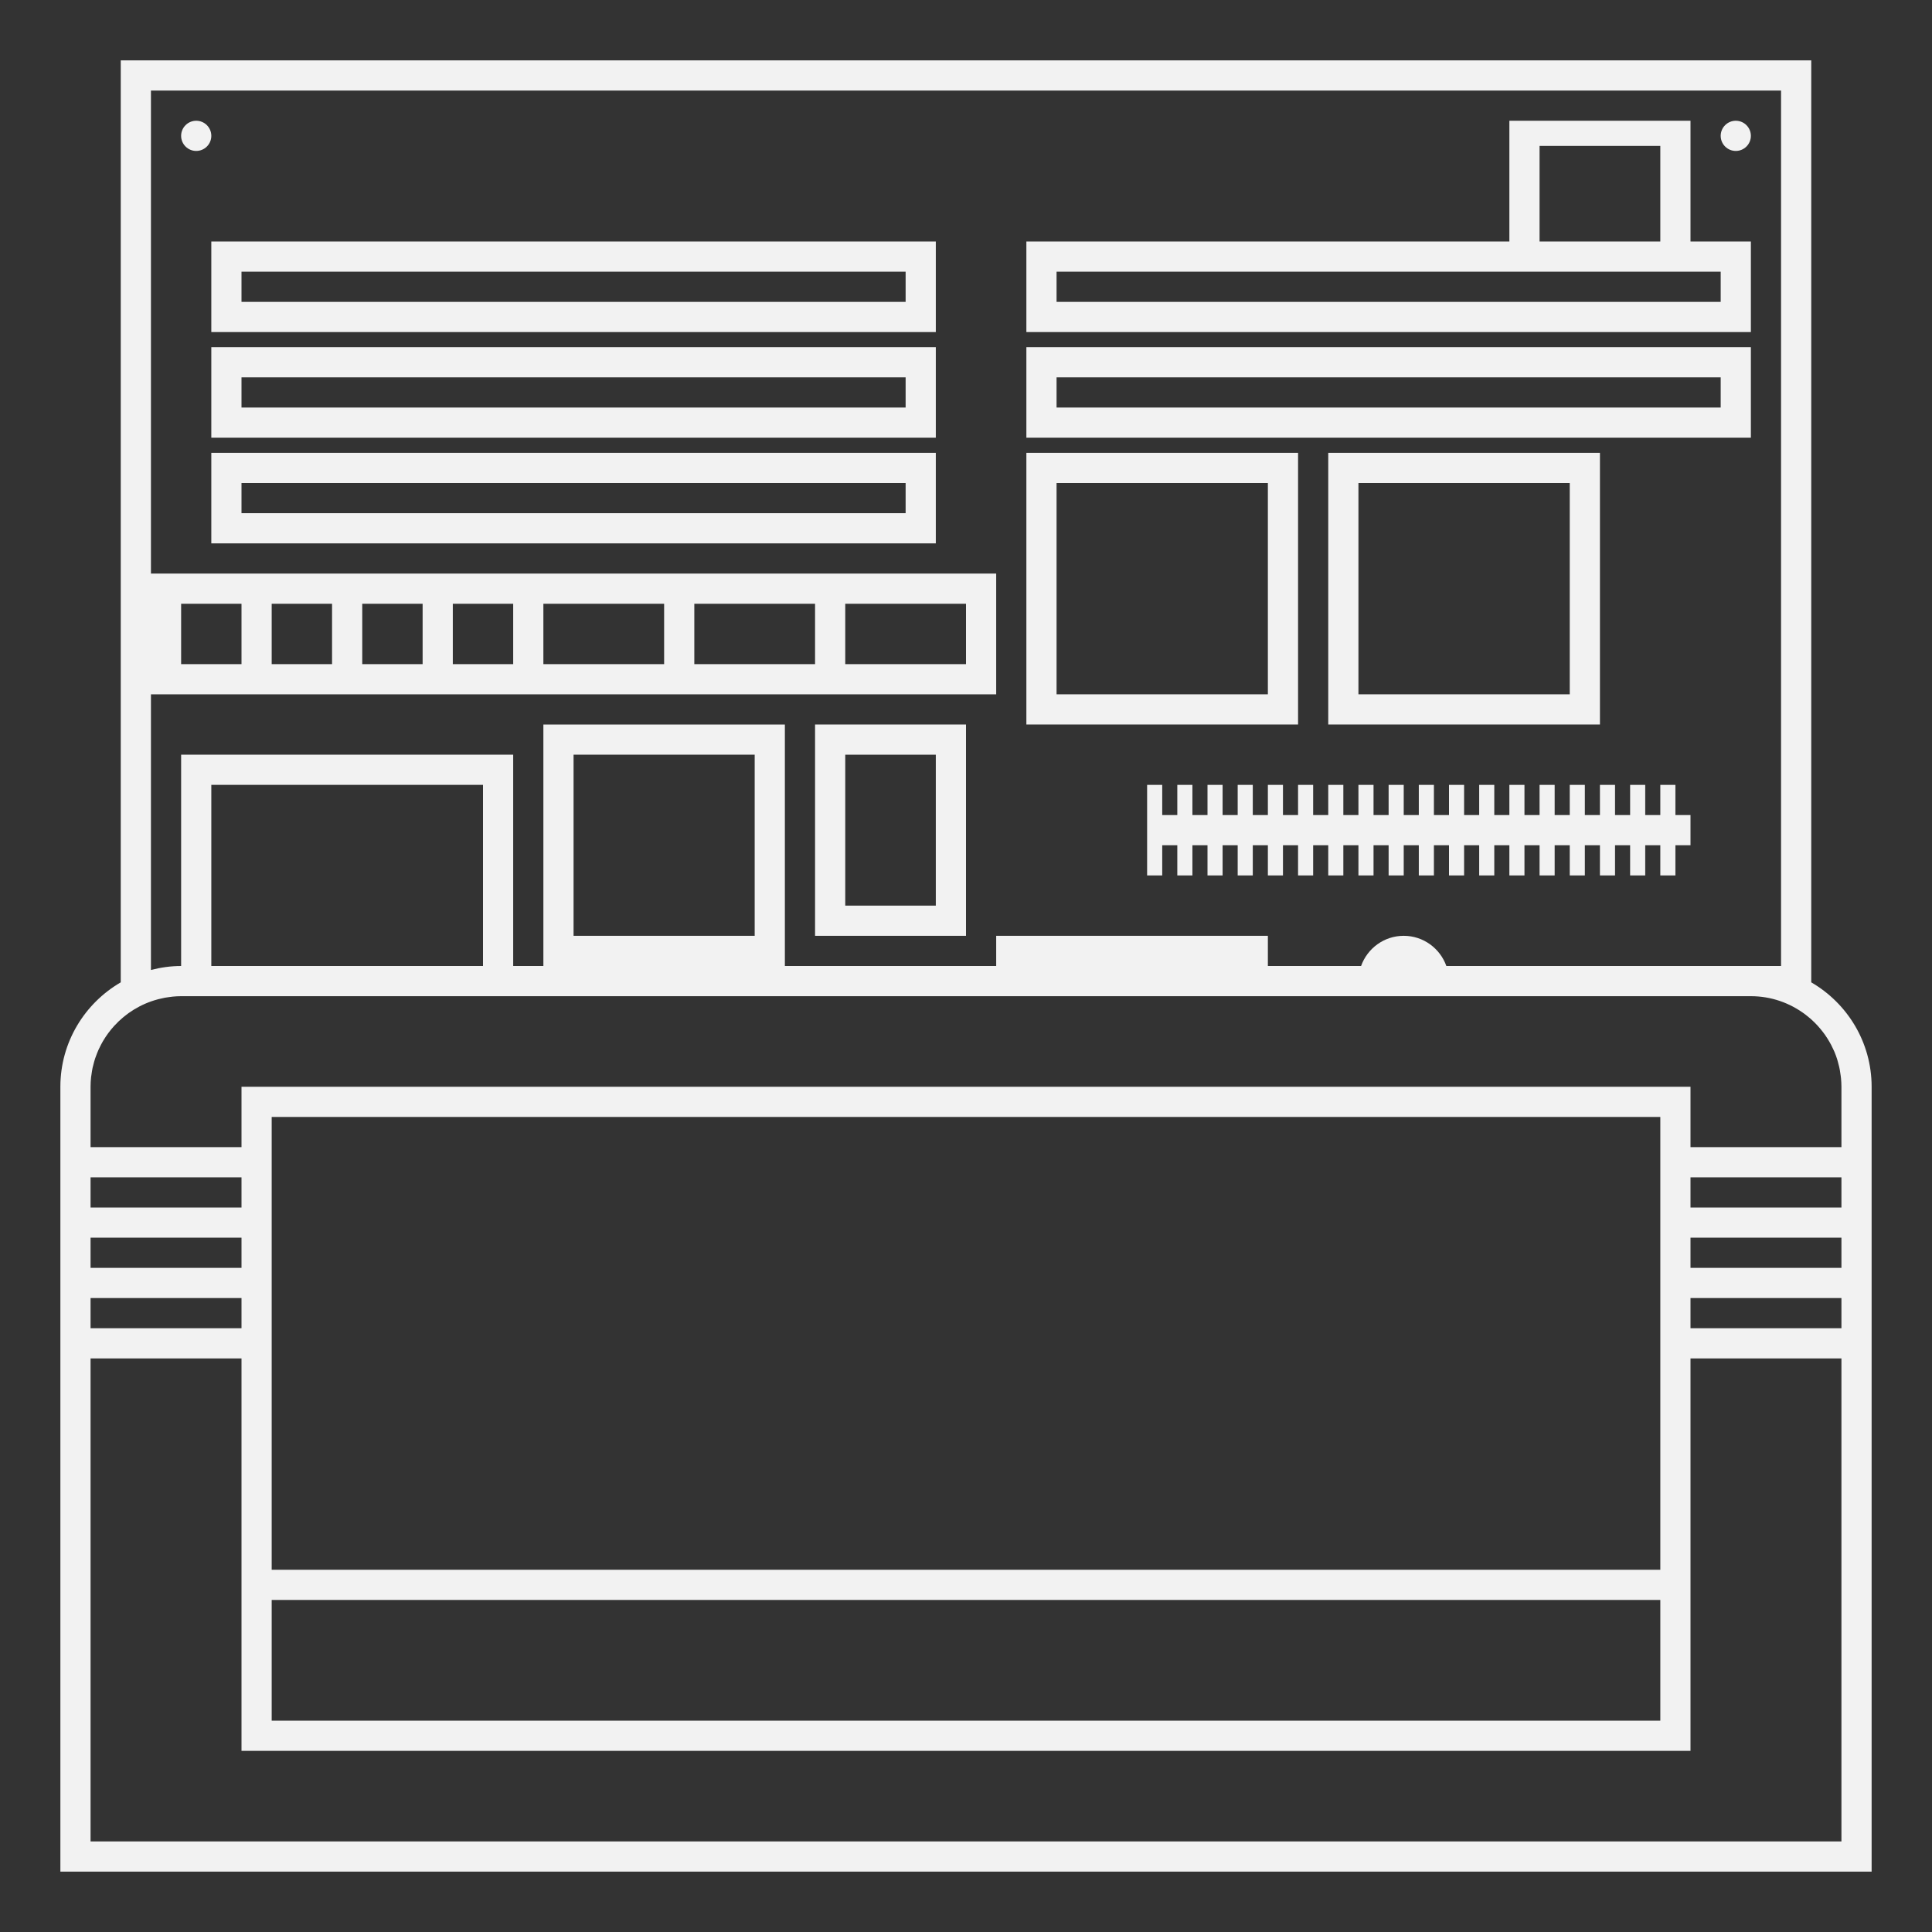 <?xml version="1.0" encoding="UTF-8" standalone="no"?>
<svg
   xmlns:dc="http://purl.org/dc/elements/1.1/"
   xmlns:cc="http://creativecommons.org/ns#"
   xmlns:rdf="http://www.w3.org/1999/02/22-rdf-syntax-ns#"
   xmlns:svg="http://www.w3.org/2000/svg"
   xmlns="http://www.w3.org/2000/svg"
   viewBox="0 0 320 320"
   height="320"
   width="320"
   xml:space="preserve"
   version="1.1"
   id="svg2"><rect x="0" y="0" width="320" height="320" fill="#333333" stroke="none"/><defs
     id="defs6"><clipPath
       id="clipPath16"
       clipPathUnits="userSpaceOnUse"><path
         id="path18"
         d="M 0,256 256,256 256,0 0,0 0,256 Z" /></clipPath></defs><g
     transform="matrix(1.25,0,0,-1.25,0,320)"
     id="g10"><g
       id="g12"><g
         clip-path="url(#clipPath16)"
         id="g14"><g
           transform="translate(26,240)"
           id="g20"><path
             id="path22"
             style="fill:#f2f2f2;fill-opacity:1;fill-rule:nonzero;stroke:none"
             d="m 0,0 c -1.104,0 -2,-0.896 -2,-2 0,-1.104 0.896,-2 2,-2 1.104,0 2,0.896 2,2 0,1.104 -0.896,2 -2,2" /></g><g
           transform="translate(230,236)"
           id="g24"><path
             id="path26"
             style="fill:#f2f2f2;fill-opacity:1;fill-rule:nonzero;stroke:none"
             d="M 0,0 C 1.104,0 2,0.896 2,2 2,3.104 1.104,4 0,4 -1.104,4 -2,3.104 -2,2 -2,0.896 -1.104,0 0,0" /></g><g
           transform="translate(222,152)"
           id="g28"><path
             id="path30"
             style="fill:#f2f2f2;fill-opacity:1;fill-rule:nonzero;stroke:none"
             d="m 0,0 -2,0 0,-4 -2,0 0,4 -2,0 0,-4 -2,0 0,4 -2,0 0,-4 -2,0 0,4 -2,0 0,-4 -2,0 0,4 -2,0 0,-4 -2,0 0,4 -2,0 0,-4 -2,0 0,4 -2,0 0,-4 -2,0 0,4 -2,0 0,-4 -2,0 0,4 -2,0 0,-4 -2,0 0,4 -2,0 0,-4 -2,0 0,4 -2,0 0,-4 -2,0 0,4 -2,0 0,-4 -2,0 0,4 -2,0 0,-4 -2,0 0,4 -2,0 0,-4 -2,0 0,4 -2,0 0,-4 -2,0 0,4 -2,0 0,-4 -2,0 0,4 -2,0 0,-4 -2,0 0,4 -2,0 0,-4 0,-4 0,-4 2,0 0,4 2,0 0,-4 2,0 0,4 2,0 0,-4 2,0 0,4 2,0 0,-4 2,0 0,4 2,0 0,-4 2,0 0,4 2,0 0,-4 2,0 0,4 2,0 0,-4 2,0 0,4 2,0 0,-4 2,0 0,4 2,0 0,-4 2,0 0,4 2,0 0,-4 2,0 0,4 2,0 0,-4 2,0 0,4 2,0 0,-4 2,0 0,4 2,0 0,-4 2,0 0,4 2,0 0,-4 2,0 0,4 2,0 0,-4 2,0 0,4 2,0 0,-4 2,0 0,4 2,0 0,-4 2,0 0,4 2,0 0,-4 2,0 0,4 2,0 0,4 -2,0 0,4 z" /></g><path
           id="path32"
           style="fill:#f2f2f2;fill-opacity:1;fill-rule:nonzero;stroke:none"
           d="m 120,216 -88,0 0,4 88,0 0,-4 z m -88,8 -4,0 0,-4 0,-4 0,-4 4,0 88,0 4,0 0,4 0,4 0,4 -4,0 -88,0 z" /><path
           id="path34"
           style="fill:#f2f2f2;fill-opacity:1;fill-rule:nonzero;stroke:none"
           d="m 120,202 -88,0 0,4 88,0 0,-4 z m -88,8 -4,0 0,-4 0,-4 0,-4 4,0 88,0 4,0 0,4 0,4 0,4 -4,0 -88,0 z" /><g
           transform="translate(140,220)"
           id="g36"><path
             id="path38"
             style="fill:#f2f2f2;fill-opacity:1;fill-rule:nonzero;stroke:none"
             d="m 0,0 60,0 4,0 16,0 4,0 4,0 0,-4 -88,0 0,4 z m 64,16.667 16,0 L 80,4 64,4 64,16.667 Z M 88,-8 l 4,0 0,4 0,4 0,4 -4,0 -4,0 0,12.667 0,3.333 -4,0 -16,0 -4,0 0,-3.333 L 60,4 0,4 l -4,0 0,-4 0,-4 0,-4 4,0 88,0 z" /></g><path
           id="path40"
           style="fill:#f2f2f2;fill-opacity:1;fill-rule:nonzero;stroke:none"
           d="m 140,206 88,0 0,-4 -88,0 0,4 z m 88,-8 4,0 0,4 0,4 0,4 -4,0 -88,0 -4,0 0,-4 0,-4 0,-4 4,0 88,0 z" /><path
           id="path42"
           style="fill:#f2f2f2;fill-opacity:1;fill-rule:nonzero;stroke:none"
           d="m 120,188 -88,0 0,4 88,0 0,-4 z m -88,8 -4,0 0,-4 0,-4 0,-4 4,0 88,0 4,0 0,4 0,4 0,4 -4,0 -88,0 z" /><path
           id="path44"
           style="fill:#f2f2f2;fill-opacity:1;fill-rule:nonzero;stroke:none"
           d="m 140,192 28,0 0,-28 -28,0 0,28 z m 28,-32 4,0 0,4 0,28 0,4 -4,0 -28,0 -4,0 0,-4 0,-28 0,-4 4,0 28,0 z" /><path
           id="path46"
           style="fill:#f2f2f2;fill-opacity:1;fill-rule:nonzero;stroke:none"
           d="m 180,192 28,0 0,-28 -28,0 0,28 z m 28,-32 4,0 0,4 0,28 0,4 -4,0 -28,0 -4,0 0,-4 0,-28 0,-4 4,0 28,0 z" /><path
           id="path48"
           style="fill:#f2f2f2;fill-opacity:1;fill-rule:nonzero;stroke:none"
           d="m 112,156 12,0 0,-20 -12,0 0,20 z m 12,-24 4,0 0,4 0,20 0,4 -4,0 -12,0 -4,0 0,-4 0,-20 0,-4 4,0 12,0 z" /><g
           transform="translate(240,104)"
           id="g50"><path
             id="path52"
             style="fill:#f2f2f2;fill-opacity:1;fill-rule:nonzero;stroke:none"
             d="m 0,0 -16,0 0,4 0,4 -4,0 -184,0 -4,0 0,-4 0,-4 -16,0 -4,0 0,8 c 0,0.432 0.025,0.856 0.069,1.275 0.013,0.116 0.036,0.226 0.052,0.339 0.041,0.306 0.086,0.611 0.15,0.908 0.024,0.115 0.058,0.224 0.086,0.337 0.072,0.295 0.149,0.588 0.243,0.874 0.031,0.096 0.069,0.188 0.103,0.283 0.107,0.3 0.221,0.596 0.351,0.885 0.032,0.072 0.068,0.141 0.102,0.211 0.146,0.31 0.302,0.612 0.473,0.906 0.027,0.046 0.057,0.091 0.084,0.138 0.189,0.315 0.391,0.619 0.606,0.914 0.018,0.025 0.036,0.049 0.055,0.074 0.232,0.312 0.479,0.612 0.74,0.9 0.008,0.009 0.015,0.017 0.023,0.025 1.523,1.672 3.507,2.908 5.757,3.51 0.051,0.015 0.103,0.026 0.155,0.04 0.265,0.068 0.532,0.129 0.804,0.179 0.138,0.025 0.28,0.043 0.42,0.063 0.204,0.031 0.407,0.064 0.614,0.082 0.366,0.036 0.737,0.057 1.113,0.057 l 4,0 36,0 4,0 40,0 4,0 12,0 4,0 4,0 4,0 28,0 4,0 12,0 4,0 4,0 4,0 40,0 c 2.688,0 5.162,-0.895 7.162,-2.389 0.032,-0.023 0.064,-0.047 0.095,-0.07 0.218,-0.165 0.429,-0.336 0.634,-0.516 0.034,-0.029 0.066,-0.06 0.1,-0.09 0.583,-0.523 1.114,-1.1 1.586,-1.727 0.076,-0.1 0.152,-0.198 0.225,-0.3 0.113,-0.159 0.219,-0.322 0.324,-0.487 0.087,-0.136 0.17,-0.275 0.251,-0.414 0.089,-0.153 0.177,-0.304 0.258,-0.46 0.098,-0.189 0.188,-0.381 0.277,-0.574 0.055,-0.12 0.115,-0.238 0.166,-0.36 0.13,-0.311 0.245,-0.63 0.35,-0.954 0.036,-0.115 0.065,-0.232 0.098,-0.348 0.068,-0.235 0.13,-0.471 0.183,-0.71 C 3.737,10.473 3.764,10.344 3.787,10.214 3.834,9.967 3.871,9.718 3.901,9.465 3.916,9.349 3.933,9.233 3.943,9.116 3.978,8.748 4,8.377 4,8 L 4,0 0,0 Z m 4,-8 -4,0 -16,0 0,4 16,0 4,0 0,-4 z m 0,-8 -4,0 -16,0 0,4 16,0 4,0 0,-4 z m 0,-8 -4,0 -16,0 0,4 16,0 4,0 0,-4 z m 0,-68 -4,0 -4,0 -170,0 -46,0 -4,0 -4,0 0,64 4,0 16,0 0,-28 0,-4 0,-16 0,-4 4,0 184,0 4,0 0,4 0,16 0,4 0,28 16,0 4,0 0,-64 z m -232,72 4,0 16,0 0,-4 -16,0 -4,0 0,4 z m 0,8 4,0 16,0 0,-4 -16,0 -4,0 0,4 z m 24,-48 184,0 0,-16 -184,0 0,16 z m 0,60 0,4 184,0 0,-4 0,-4 0,-4 0,-4 0,-4 0,-4 0,-4 0,-4 0,-28 -184,0 0,28 0,4 0,4 0,4 0,4 0,4 0,4 0,4 z m -24,-4 4,0 16,0 0,-4 -16,0 -4,0 0,4 z m 52,28 -36,0 0,24 36,0 0,-24 z m 36,4 -24,0 0,24 24,0 0,-24 z m 12,44 16,0 0,-8 -16,0 0,8 z m -20,0 16,0 0,-8 -16,0 0,8 z m -20,0 16,0 0,-8 -16,0 0,8 z m -12,0 8,0 0,-8 -8,0 0,8 z m -12,0 8,0 0,-8 -8,0 0,8 z m -12,0 8,0 0,-8 -8,0 0,8 z m -12,0 8,0 0,-8 -8,0 0,8 z m -4,-12 4,0 8,0 4,0 8,0 4,0 8,0 4,0 8,0 4,0 16,0 4,0 16,0 4,0 16,0 4,0 0,4 0,8 0,4 -4,0 -16,0 -4,0 -16,0 -4,0 -16,0 -4,0 -8,0 -4,0 -8,0 -4,0 -8,0 -4,0 -8,0 -4,0 0,64 216,0 0,-116 -4,0 -40.35,0 c -0.827,2.327 -3.044,4 -5.65,4 -2.606,0 -4.823,-1.673 -5.65,-4 l -12.35,0 0,4 -4,0 -28,0 -4,0 0,-4 -4,0 -4,0 -12,0 -4,0 -4,0 0,4 0,24 0,4 -4,0 -24,0 -4,0 0,-4 0,-24 0,-4 -4,0 0,24 0,4 -4,0 -36,0 -4,0 0,-4 0,-24 c -1.383,0 -2.719,-0.195 -4,-0.526 L -220,60 Z M 0,21.835 0,24 l 0,116 0,4 -4,0 -216,0 -4,0 0,-4 0,-118.165 c -4.774,-2.772 -8,-7.929 -8,-13.835 l 0,-8 0,-4 0,-4 0,-4 0,-4 0,-4 0,-4 0,-4 0,-64 0,-4 4,0 4,0 4,0 216,0 4,0 4,0 4,0 0,4 0,64 0,4 0,4 0,4 0,4 0,4 0,4 0,4 0,8 C 8,13.906 4.774,19.063 0,21.835" /></g></g></g></g></svg>